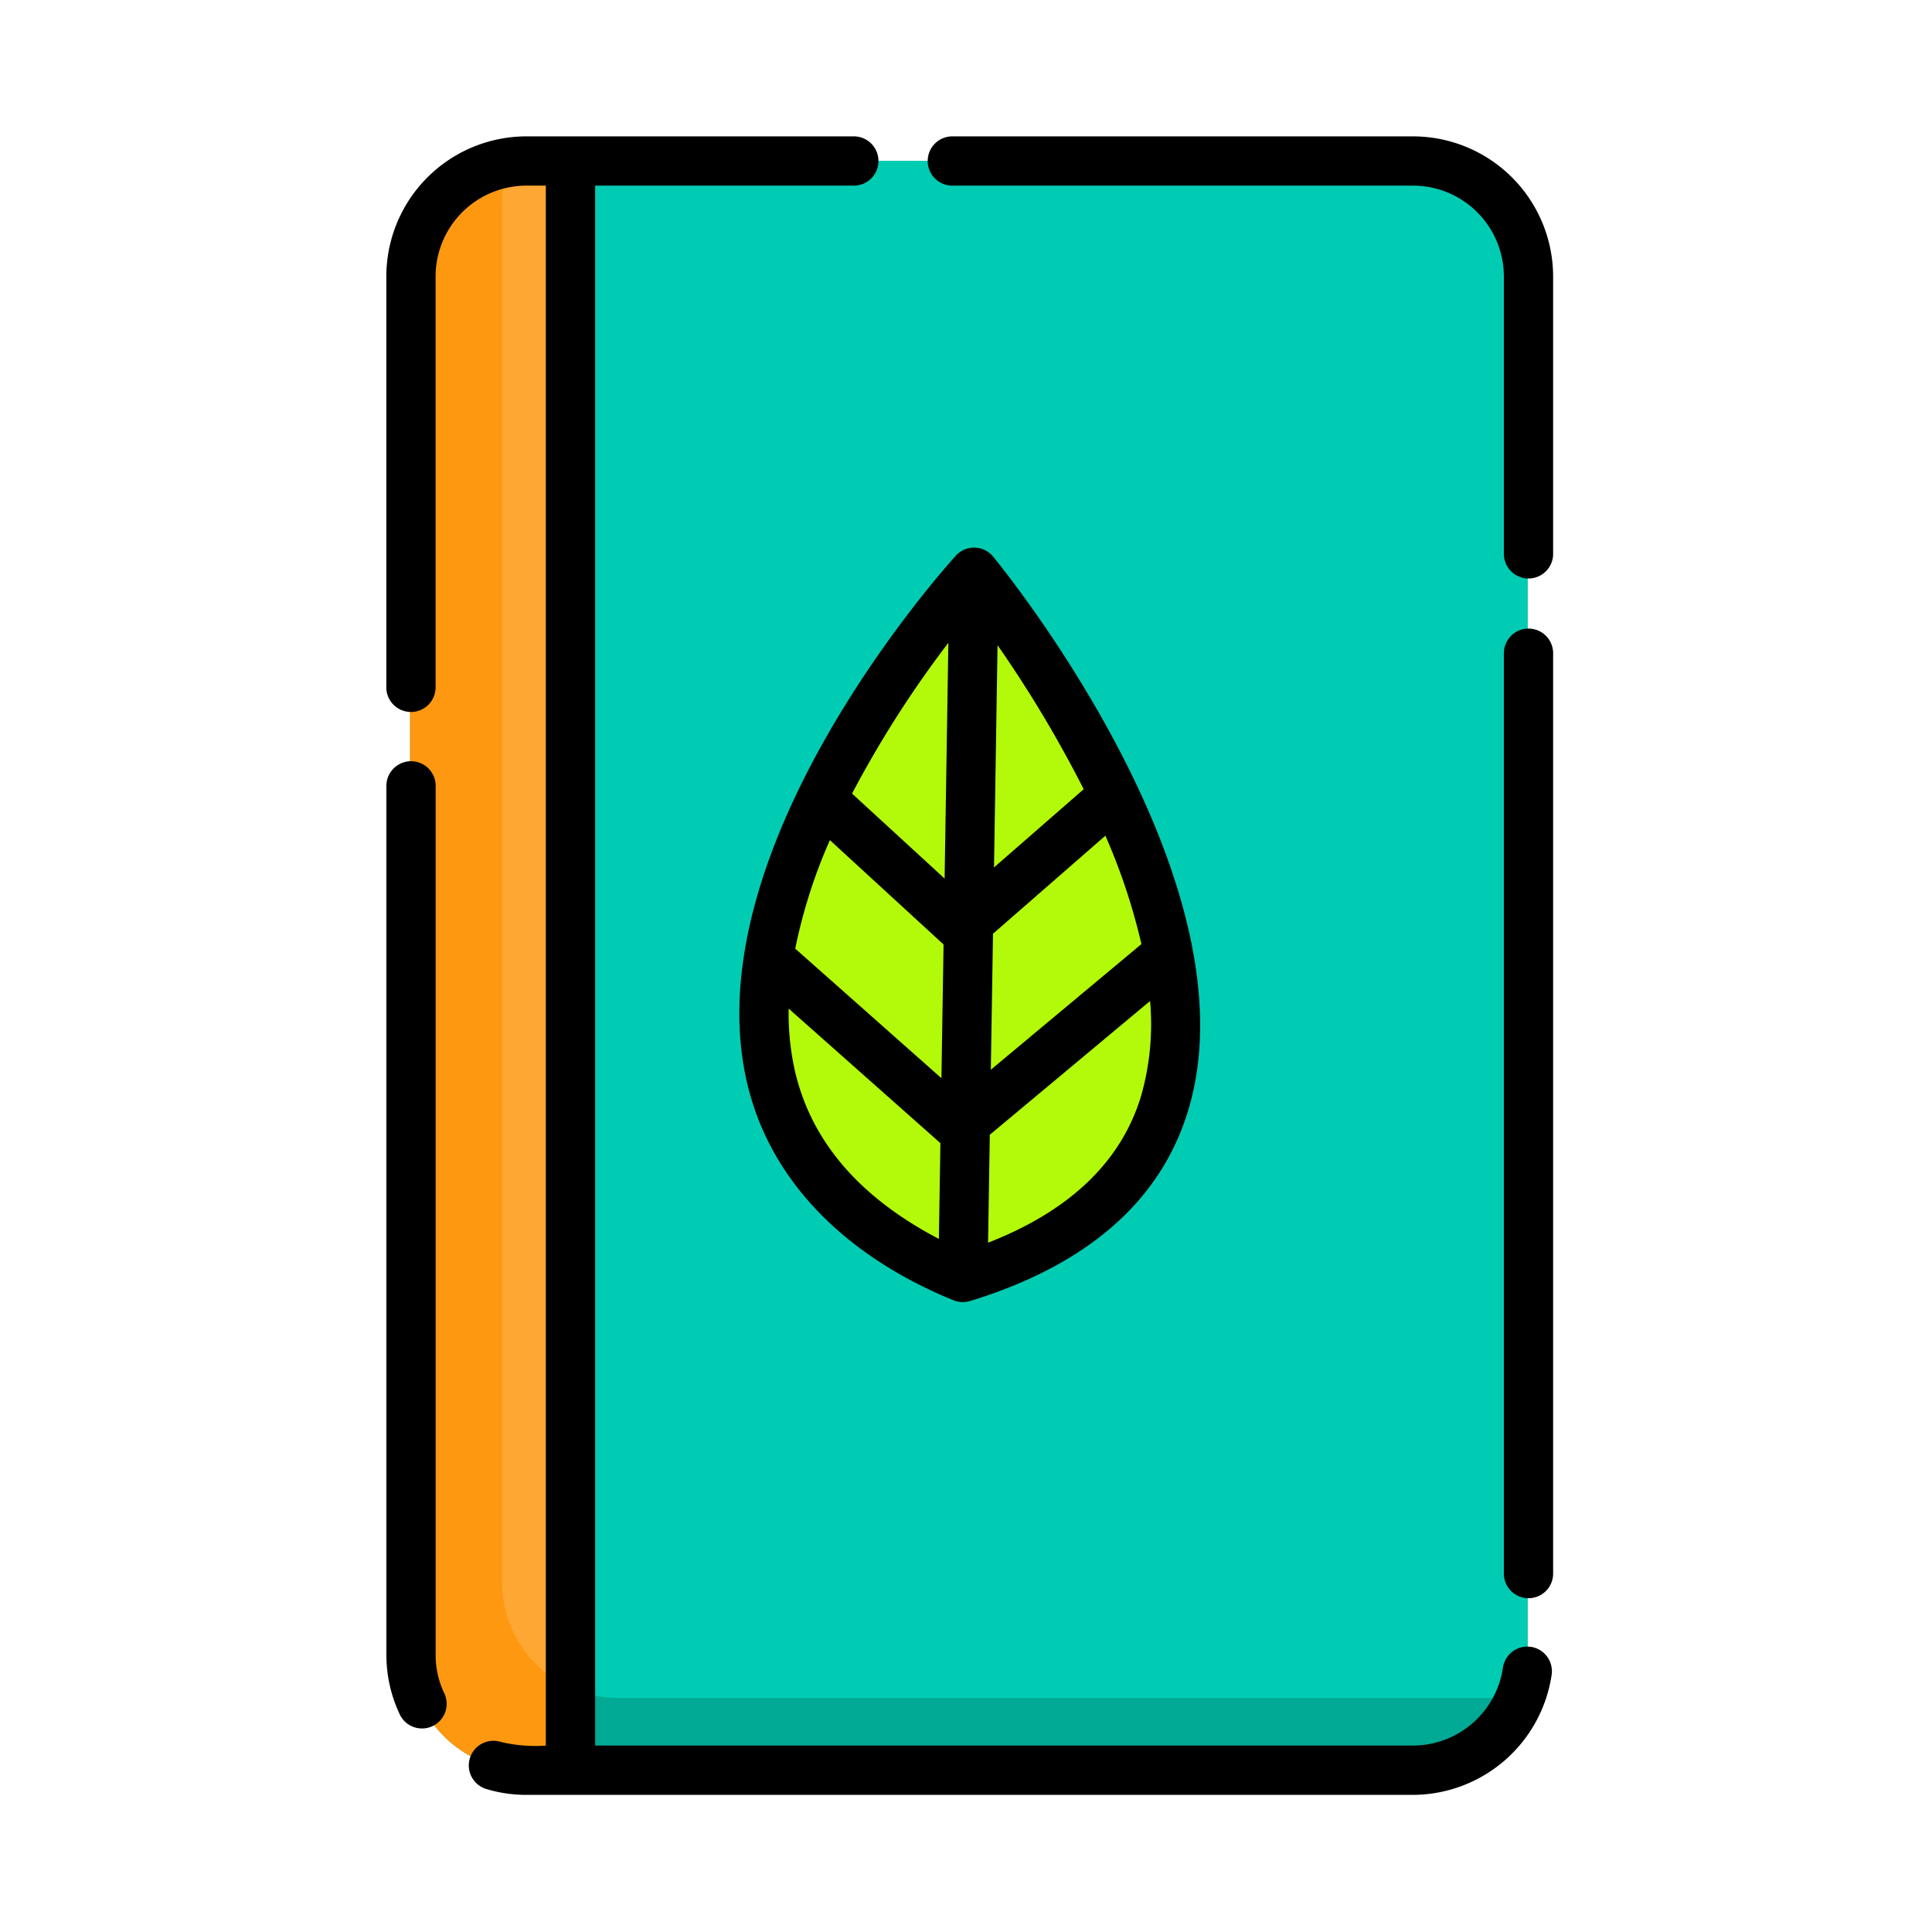 <svg xmlns="http://www.w3.org/2000/svg" width="85" height="85" viewBox="0 0 85 85"><g transform="translate(-1230.051 -5417)"><g transform="translate(1171.148 5423)"><path fill="#00aa95" d="M126.111 6.16v60.644a5 5 0 0 1-.353 1.852 5.1 5.1 0 0 1-4.725 3.225H82.024a5.09 5.09 0 0 1-5.077-5.077V6.16a5.09 5.09 0 0 1 4.4-5.03 5 5 0 0 1 .679-.046h39.009a5.09 5.09 0 0 1 5.076 5.076"/><path fill="#00ccb3" d="M126.11 6.16v60.644a5 5 0 0 1-.353 1.852 5 5 0 0 1-.679.046H86.069a5.09 5.09 0 0 1-5.077-5.077V2.98a5 5 0 0 1 .353-1.851 5 5 0 0 1 .679-.046h39.009a5.09 5.09 0 0 1 5.077 5.077"/><path fill="#b2fa09" d="M102.314 49.84q-.525.191-1.089.364-.559-.238-1.076-.493c-6.3-3.077-8.03-7.7-7.613-12.42a18 18 0 0 1 .419-2.547 25.7 25.7 0 0 1 1.543-4.482c.306-.695.637-1.374.982-2.033a48.4 48.4 0 0 1 5.076-7.675c.1-.12.188-.233.275-.338a1.1 1.1 0 0 1 1.728.042l.166.222a55 55 0 0 1 4.689 7.561q.503.99.959 2.033a29.6 29.6 0 0 1 1.653 4.771 20 20 0 0 1 .445 2.442c.604 5.124-1.135 9.999-8.157 12.553"/><path fill="#ffa733" d="M83.965 1.08v70.8h-1.94a5.09 5.09 0 0 1-5.077-5.077V6.16a5.09 5.09 0 0 1 5.076-5.08Z"/><path fill="#ff9811" d="M83.965 68.242v3.64h-1.94a5.09 5.09 0 0 1-5.078-5.08V6.16a5.09 5.09 0 0 1 4.4-5.03 5 5 0 0 0-.353 1.851v60.644a5.09 5.09 0 0 0 2.971 4.617"/><path d="M78.07 66.805V28.542a1.084 1.084 0 0 0-2.167 0v38.263a6.1 6.1 0 0 0 .569 2.58 1.084 1.084 0 1 0 1.965-.913 3.9 3.9 0 0 1-.367-1.667"/><path d="M126.253 66.454a1.085 1.085 0 0 0-1.227.918 4.014 4.014 0 0 1-3.952 3.426H85.088V2.167H96.5A1.084 1.084 0 0 0 96.5 0H82.063A6.167 6.167 0 0 0 75.9 6.16v18.047a1.084 1.084 0 1 0 2.167 0V6.16a4 4 0 0 1 3.993-3.993h.857V70.8a6.6 6.6 0 0 1-1.976-.161 1.084 1.084 0 1 0-.613 2.079 6.1 6.1 0 0 0 1.731.249h39.01a6.19 6.19 0 0 0 6.1-5.284 1.084 1.084 0 0 0-.916-1.229M121.074 0h-20.239a1.084 1.084 0 1 0 0 2.167h20.239a4 4 0 0 1 3.993 3.993V18.4a1.084 1.084 0 0 0 2.167 0V6.16a6.17 6.17 0 0 0-6.16-6.16"/><path d="M126.151 21.655a1.084 1.084 0 0 0-1.084 1.084v40.459a1.084 1.084 0 1 0 2.167 0V22.739a1.084 1.084 0 0 0-1.083-1.084M91.732 41.467c1.025 4.7 4.686 7.938 9.128 9.742a1.1 1.1 0 0 0 .732.029c5.162-1.585 8.389-4.412 9.591-8.4 3.03-10.054-8.111-23.771-8.587-24.35a1.084 1.084 0 0 0-1.639-.041c-.47.514-11.463 12.749-9.225 23.02m11.059-19.08a53 53 0 0 1 3.79 6.335l-3.946 3.442Zm-.2 12.693 4.945-4.313a27 27 0 0 1 1.585 4.769l-6.626 5.529Zm-.141 8.845 7.052-5.885a11.5 11.5 0 0 1-.393 4.17c-.872 2.892-3.135 5.061-6.735 6.463Zm-1.823-21.642-.165 10.37-4.072-3.738a47 47 0 0 1 4.235-6.632Zm-5.211 8.68 5 4.59-.094 5.883-6.432-5.7a23.2 23.2 0 0 1 1.524-4.773Zm-1.813 7.413 6.674 5.917-.067 4.214c-3.537-1.848-5.674-4.365-6.358-7.5a11.5 11.5 0 0 1-.251-2.631Z"/></g><path fill="none" d="M1230.051 5417h85v85h-85z"/></g></svg>
